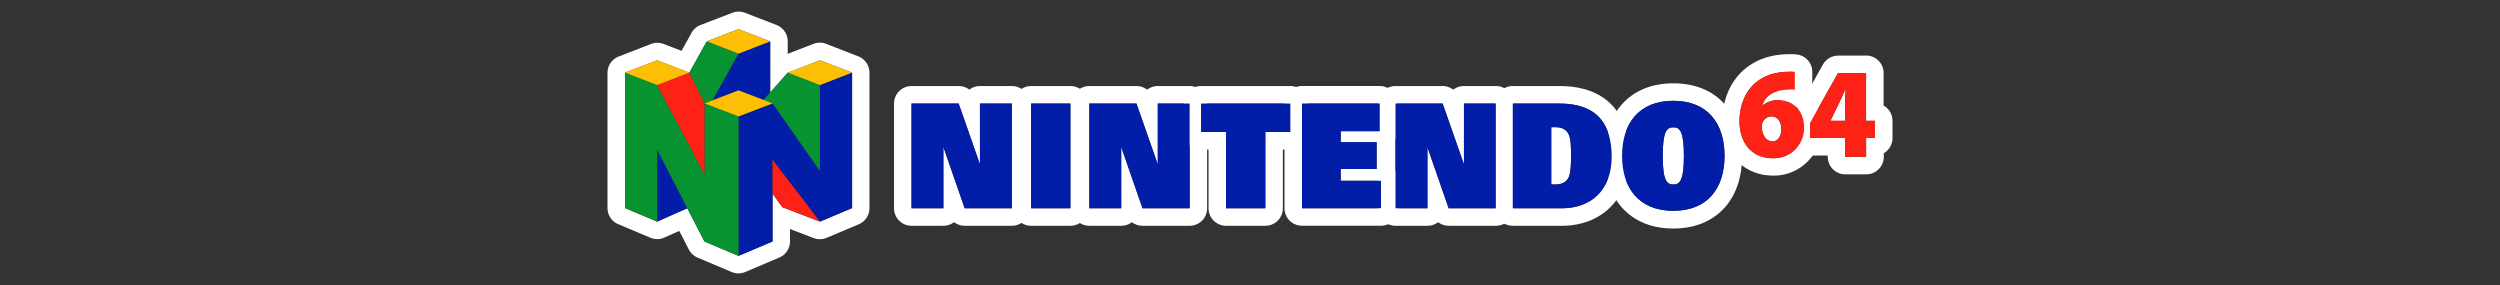 <svg id="Calque_1" data-name="Calque 1" xmlns="http://www.w3.org/2000/svg" viewBox="0 0 1000 114"><rect x="0" y="0" width="1000" height="114" fill="#333333" stroke="none"/><title>logo</title><path d="M295.41,11.65l12.68,4.9V37l7-7.9L328,24.11l12.86,4.95V83.23L328,88.64,312.9,82.85,309,77.44V96.59l-13.63,5.76-13.62-5.76L262.86,59.85l12.07,23.44-12.07,5.35L250,83.23V29.06l12.86-4.95,12.87,4.95,7-12.53,12.68-4.88M281.79,41.36l13.62-5.21-10.47,4-3.15,1.2M295.41,4.65a7,7,0,0,0-2.51.47L280.22,10a7,7,0,0,0-3.6,3.12l-4,7.23-7.2-2.77a7,7,0,0,0-5,0l-12.87,5A7,7,0,0,0,243,29.06V83.23a7,7,0,0,0,4.29,6.45l12.86,5.41a7.09,7.09,0,0,0,2.71.55,7,7,0,0,0,2.84-.6l6-2.68,3.83,7.44a7,7,0,0,0,3.5,3.24l13.62,5.76a7,7,0,0,0,5.45,0L311.76,103A7,7,0,0,0,316,96.59v-5l9.41,3.62a6.94,6.94,0,0,0,5.22-.08l12.86-5.41a7,7,0,0,0,4.29-6.45V29.06a7,7,0,0,0-4.49-6.53l-12.86-5a7,7,0,0,0-5,0l-10.35,4v-5A7,7,0,0,0,310.61,10l-12.67-4.9a7.09,7.09,0,0,0-2.53-.47Z" fill="#fff"/><path d="M623.73,41.42c15.89,0,20.94,9,20.94,21.4,0,12.7-7.8,20.49-20,20.49H605.1V41.42h18.63m-3.22,32.37h1.54c2.53,0,4.22-.77,5.21-2.46s1.16-4.92,1.16-9-.11-7.26-1.16-9-2.72-2.46-5.21-2.46h-1.54V73.79m3.22-39.37H605.1a7,7,0,0,0-7,7V83.31a7,7,0,0,0,7,7h19.61c16.13,0,27-11,27-27.49,0-18.31-9.93-28.4-27.94-28.4Z" fill="#fff"/><path d="M669.32,40.32c13.69,0,20.5,9,20.5,22s-6.81,22-20.5,22-20.5-9-20.5-22,6.81-22,20.5-22m0,33.48c2.41,0,4.24-1.19,4.24-11.44,0-10-1.72-11.43-4.24-11.43s-4.23,1.42-4.23,11.43c0,10.25,1.81,11.44,4.23,11.44m0-40.48c-8.61,0-15.75,2.94-20.64,8.5-4.49,5.1-6.86,12.2-6.86,20.54s2.38,15.45,6.86,20.55c4.9,5.56,12,8.5,20.64,8.5S685.06,88.47,690,82.9c4.49-5.1,6.86-12.2,6.86-20.54S694.45,46.92,690,41.82c-4.9-5.56-12-8.5-20.64-8.5Z" fill="#fff"/><path d="M404.74,41.42V83.31H385.88l-8.41-24.18h-.12V83.31H364.61V41.42h18.85l8.41,24h.1v-24h12.77m0-7H392a7,7,0,0,0-4.25,1.44,7,7,0,0,0-4.26-1.44H364.61a7,7,0,0,0-7,7V83.31a7,7,0,0,0,7,7h12.74a7,7,0,0,0,4.27-1.45,7,7,0,0,0,4.26,1.45h18.86a7,7,0,0,0,7-7V41.42a7,7,0,0,0-7-7Z" fill="#fff"/><path d="M475.86,41.42V83.31H457L448.6,59.13h-.11V83.31H435.73V41.42h18.86l8.4,24h.12v-24h12.75m0-7H463.11a7,7,0,0,0-4.26,1.45,7,7,0,0,0-4.26-1.45H435.73a7,7,0,0,0-7,7V83.31a7,7,0,0,0,7,7h12.76a7,7,0,0,0,4.26-1.44A7,7,0,0,0,457,90.31h18.85a7,7,0,0,0,7-7V41.42a7,7,0,0,0-7-7Z" fill="#fff"/><path d="M598.33,41.42V83.31H579.47l-8.41-24.18H571V83.31H558.2V41.42h18.85l8.42,24h.11v-24h12.75m0-7H585.58a7,7,0,0,0-4.27,1.45,7,7,0,0,0-4.26-1.45H558.2a7,7,0,0,0-7,7V83.31a7,7,0,0,0,7,7H571a7,7,0,0,0,4.25-1.44,7,7,0,0,0,4.26,1.44h18.86a7,7,0,0,0,7-7V41.42a7,7,0,0,0-7-7Z" fill="#fff"/><path d="M428.16,41.42V83.31H412.44V41.42h15.72m0-7H412.44a7,7,0,0,0-7,7V83.31a7,7,0,0,0,7,7h15.72a7,7,0,0,0,7-7V41.42a7,7,0,0,0-7-7Z" fill="#fff"/><path d="M516.15,41.42V52.8h-10V83.31H490.41V52.8h-10V41.42h35.73m0-7H480.42a7,7,0,0,0-7,7V52.8a7,7,0,0,0,7,7h3V83.31a7,7,0,0,0,7,7h15.72a7,7,0,0,0,7-7V59.8h3a7,7,0,0,0,7-7V41.42a7,7,0,0,0-7-7Z" fill="#fff"/><path d="M551.9,41.41V52.48H536.28v4.38h14.38V67.6H536.28v4.71H552.4v11H520.8V41.41h31.1m0-7H520.8a7,7,0,0,0-7,7V83.29a7,7,0,0,0,7,7h31.6a7,7,0,0,0,7-7v-11a7,7,0,0,0-1.74-4.62V56.86c0-.12,0-.25,0-.38a7,7,0,0,0,1.25-4V41.41a7,7,0,0,0-7-7Z" fill="#fff"/><path d="M717.91,35.85h0m0-7a7,7,0,0,0-7,7h0a7,7,0,1,0,7.5-7h-.5Z" fill="#fff"/><path d="M716,28.69c.62,0,1.25,0,1.87.1v7.06c-.46,0-.91-.05-1.37-.05s-.92,0-1.38.05c-6.64.31-9.31,3.14-10.23,6.35h.16A9.23,9.23,0,0,1,711,40.06l.52,0c5.27,0,10.07,3.82,10.07,11A12.05,12.05,0,0,1,709.7,63.29h-.52c-9.33,0-13.38-7.13-13.38-14.77,0-6.21,2.2-11.47,5.81-14.87,3.45-3.18,7.88-4.79,13.32-4.92.37,0,.74,0,1.11,0m-7,27.85h0c2.16,0,3.46-2.21,3.46-5,0-2.37-1.1-5-4-5A3.91,3.91,0,0,0,705,49.05a4.69,4.69,0,0,0-.27,2c.18,2.72,1.47,5.49,4.4,5.49m7-34.85c-.47,0-.94,0-1.41,0-7.13.2-13.11,2.48-17.77,6.78l0,0c-5.17,4.86-8,12-8,20,0,12.78,8.33,21.72,20.28,21.77h.71A19.07,19.07,0,0,0,728.59,51a18.65,18.65,0,0,0-4.34-12.21,7,7,0,0,0,.66-3V28.79a7,7,0,0,0-6.27-7,25,25,0,0,0-2.6-.14Z" fill="#fff"/><path d="M746.44,29.25V48.32H750v6.87h-3.56v7.52H738V55.19h-14v-6l11.22-20h11.16M732.25,48.32H738V42.56c0-2.13.12-4.34.23-6.68h-.18c-1,2.27-1.94,4.42-3.12,6.76l-2.72,5.58v.1m14.19-26.07H735.28a7,7,0,0,0-6.1,3.56L718,45.77a7,7,0,0,0-.9,3.43v6a7,7,0,0,0,7,7h7v.53a7,7,0,0,0,7,7h8.42a7,7,0,0,0,7-7V61.28A7,7,0,0,0,757,55.19V48.32a7,7,0,0,0-3.56-6.1v-13a7,7,0,0,0-7-7Z" fill="#fff"/><polygon id="polygon3542" points="295.41 21.46 284.94 40.16 295.41 36.15 305.41 39.98 308.08 36.96 308.08 16.55 295.41 21.46" fill="#021da8"/><polygon id="polygon3558" points="327.96 88.64 309.04 63.94 309.04 96.59 295.41 102.35 295.41 46.58 309.04 41.36 327.96 68.41 327.96 34.02 340.82 29.06 340.82 83.23 327.96 88.64" fill="#021da8"/><polygon id="polygon3560" points="262.86 88.64 274.93 83.28 262.86 59.85 262.86 88.64" fill="#021da8"/><polygon id="polygon3538" points="275.73 29.06 281.79 41.36 284.94 40.16 295.41 21.46 282.73 16.53 275.73 29.06" fill="#069330"/><polygon id="polygon3540" points="305.41 39.98 315.09 29.06 327.96 34.02 327.96 68.41 309.04 41.36 305.41 39.98" fill="#069330"/><polygon id="polygon3552" points="262.86 34.02 250 29.06 250 83.23 262.86 88.64 262.86 59.85 281.79 96.59 295.41 102.35 295.41 46.58 281.79 41.36 281.79 69.67 262.86 34.02" fill="#069330"/><polygon id="polygon3554" points="281.79 41.36 281.79 69.67 262.86 34.02 275.73 29.06 281.79 41.36" fill="#fd2116"/><polygon id="polygon3556" points="327.96 88.64 309.04 63.94 309.04 77.44 312.9 82.85 327.96 88.64" fill="#fd2116"/><polygon id="polygon3544" points="309.04 41.36 295.41 46.58 281.79 41.36 295.41 36.15 309.04 41.36" fill="#fdbf03"/><polygon id="polygon3546" points="315.09 29.06 327.96 24.11 340.82 29.06 327.96 34.02 315.09 29.06" fill="#fdbf03"/><polygon id="polygon3548" points="250 29.06 262.86 24.11 275.73 29.06 262.86 34.02 250 29.06" fill="#fdbf03"/><polygon id="polygon3550" points="308.08 16.55 295.41 11.65 282.73 16.53 295.41 21.46 308.08 16.55" fill="#fdbf03"/><path id="path3528" d="M605.1,41.42h18.63c15.89,0,20.94,9,20.94,21.4,0,12.7-7.8,20.49-20,20.49H605.1Zm15.41,32.37h1.54c2.53,0,4.22-.77,5.21-2.46s1.16-4.92,1.16-9-.11-7.26-1.16-9-2.72-2.46-5.21-2.46h-1.54Z" fill="#021da8"/><path id="path3530" d="M669.32,40.32c13.69,0,20.5,9,20.5,22s-6.81,22-20.5,22-20.5-9-20.5-22S655.63,40.32,669.32,40.32Zm0,33.48c2.41,0,4.24-1.19,4.24-11.44,0-10-1.72-11.43-4.24-11.43s-4.23,1.42-4.23,11.43C665.09,72.61,666.9,73.8,669.32,73.8Z" fill="#021da8"/><polygon id="polygon3566" points="385.88 83.31 404.74 83.31 404.74 41.42 391.98 41.42 391.98 65.44 391.87 65.44 383.46 41.42 364.61 41.42 364.61 83.31 377.35 83.31 377.35 59.13 377.47 59.13 385.88 83.31" fill="#021da8"/><polygon id="polygon3568" points="457.01 83.31 475.86 83.31 475.86 41.42 463.11 41.42 463.11 65.44 462.99 65.44 454.59 41.42 435.73 41.42 435.73 83.31 448.49 83.31 448.49 59.13 448.6 59.13 457.01 83.31" fill="#021da8"/><polygon id="polygon3570" points="579.47 83.31 598.33 83.31 598.33 41.42 585.58 41.42 585.58 65.44 585.47 65.44 577.05 41.42 558.2 41.42 558.2 83.31 570.96 83.31 570.96 59.13 571.06 59.13 579.47 83.31" fill="#021da8"/><polygon id="polygon3572" points="412.44 41.42 428.15 41.42 428.15 83.31 412.44 83.31 412.44 41.42" fill="#021da8"/><polygon id="polygon3574" points="490.41 52.8 480.42 52.8 480.42 41.42 516.15 41.42 516.15 52.8 506.13 52.8 506.13 83.31 490.41 83.31 490.41 52.8" fill="#021da8"/><polygon id="polygon3576" points="520.8 41.41 551.9 41.41 551.9 52.48 536.28 52.48 536.28 56.86 550.66 56.86 550.66 67.6 536.28 67.6 536.28 72.31 552.4 72.31 552.4 83.29 520.8 83.29 520.8 41.41" fill="#021da8"/><path id="path3532" d="M718,35.85a21.64,21.64,0,0,0-2.79,0c-6.64.31-9.31,3.14-10.23,6.35h.16a9.19,9.19,0,0,1,6.43-2.12c5.27,0,10.07,3.82,10.07,11A12.05,12.05,0,0,1,709.7,63.29h-.52c-9.33,0-13.38-7.13-13.38-14.77,0-6.21,2.2-11.47,5.81-14.87,3.45-3.18,7.88-4.79,13.32-4.92a18.54,18.54,0,0,1,3,.06v7.06ZM709.1,56.54c2.16,0,3.46-2.21,3.46-5,0-2.37-1.1-5-4-5A3.91,3.91,0,0,0,705,49.05a4.69,4.69,0,0,0-.27,2c.18,2.72,1.47,5.49,4.4,5.49Z" fill="#fd2116"/><path id="path3534" d="M738,62.72V55.19h-14v-6l11.22-20h11.16V48.32H750v6.87h-3.56v7.52Zm0-14.4V42.56c0-2.13.12-4.34.23-6.68h-.18c-1,2.27-1.94,4.42-3.12,6.76l-2.72,5.58v.1Z" fill="#fd2116"/></svg>